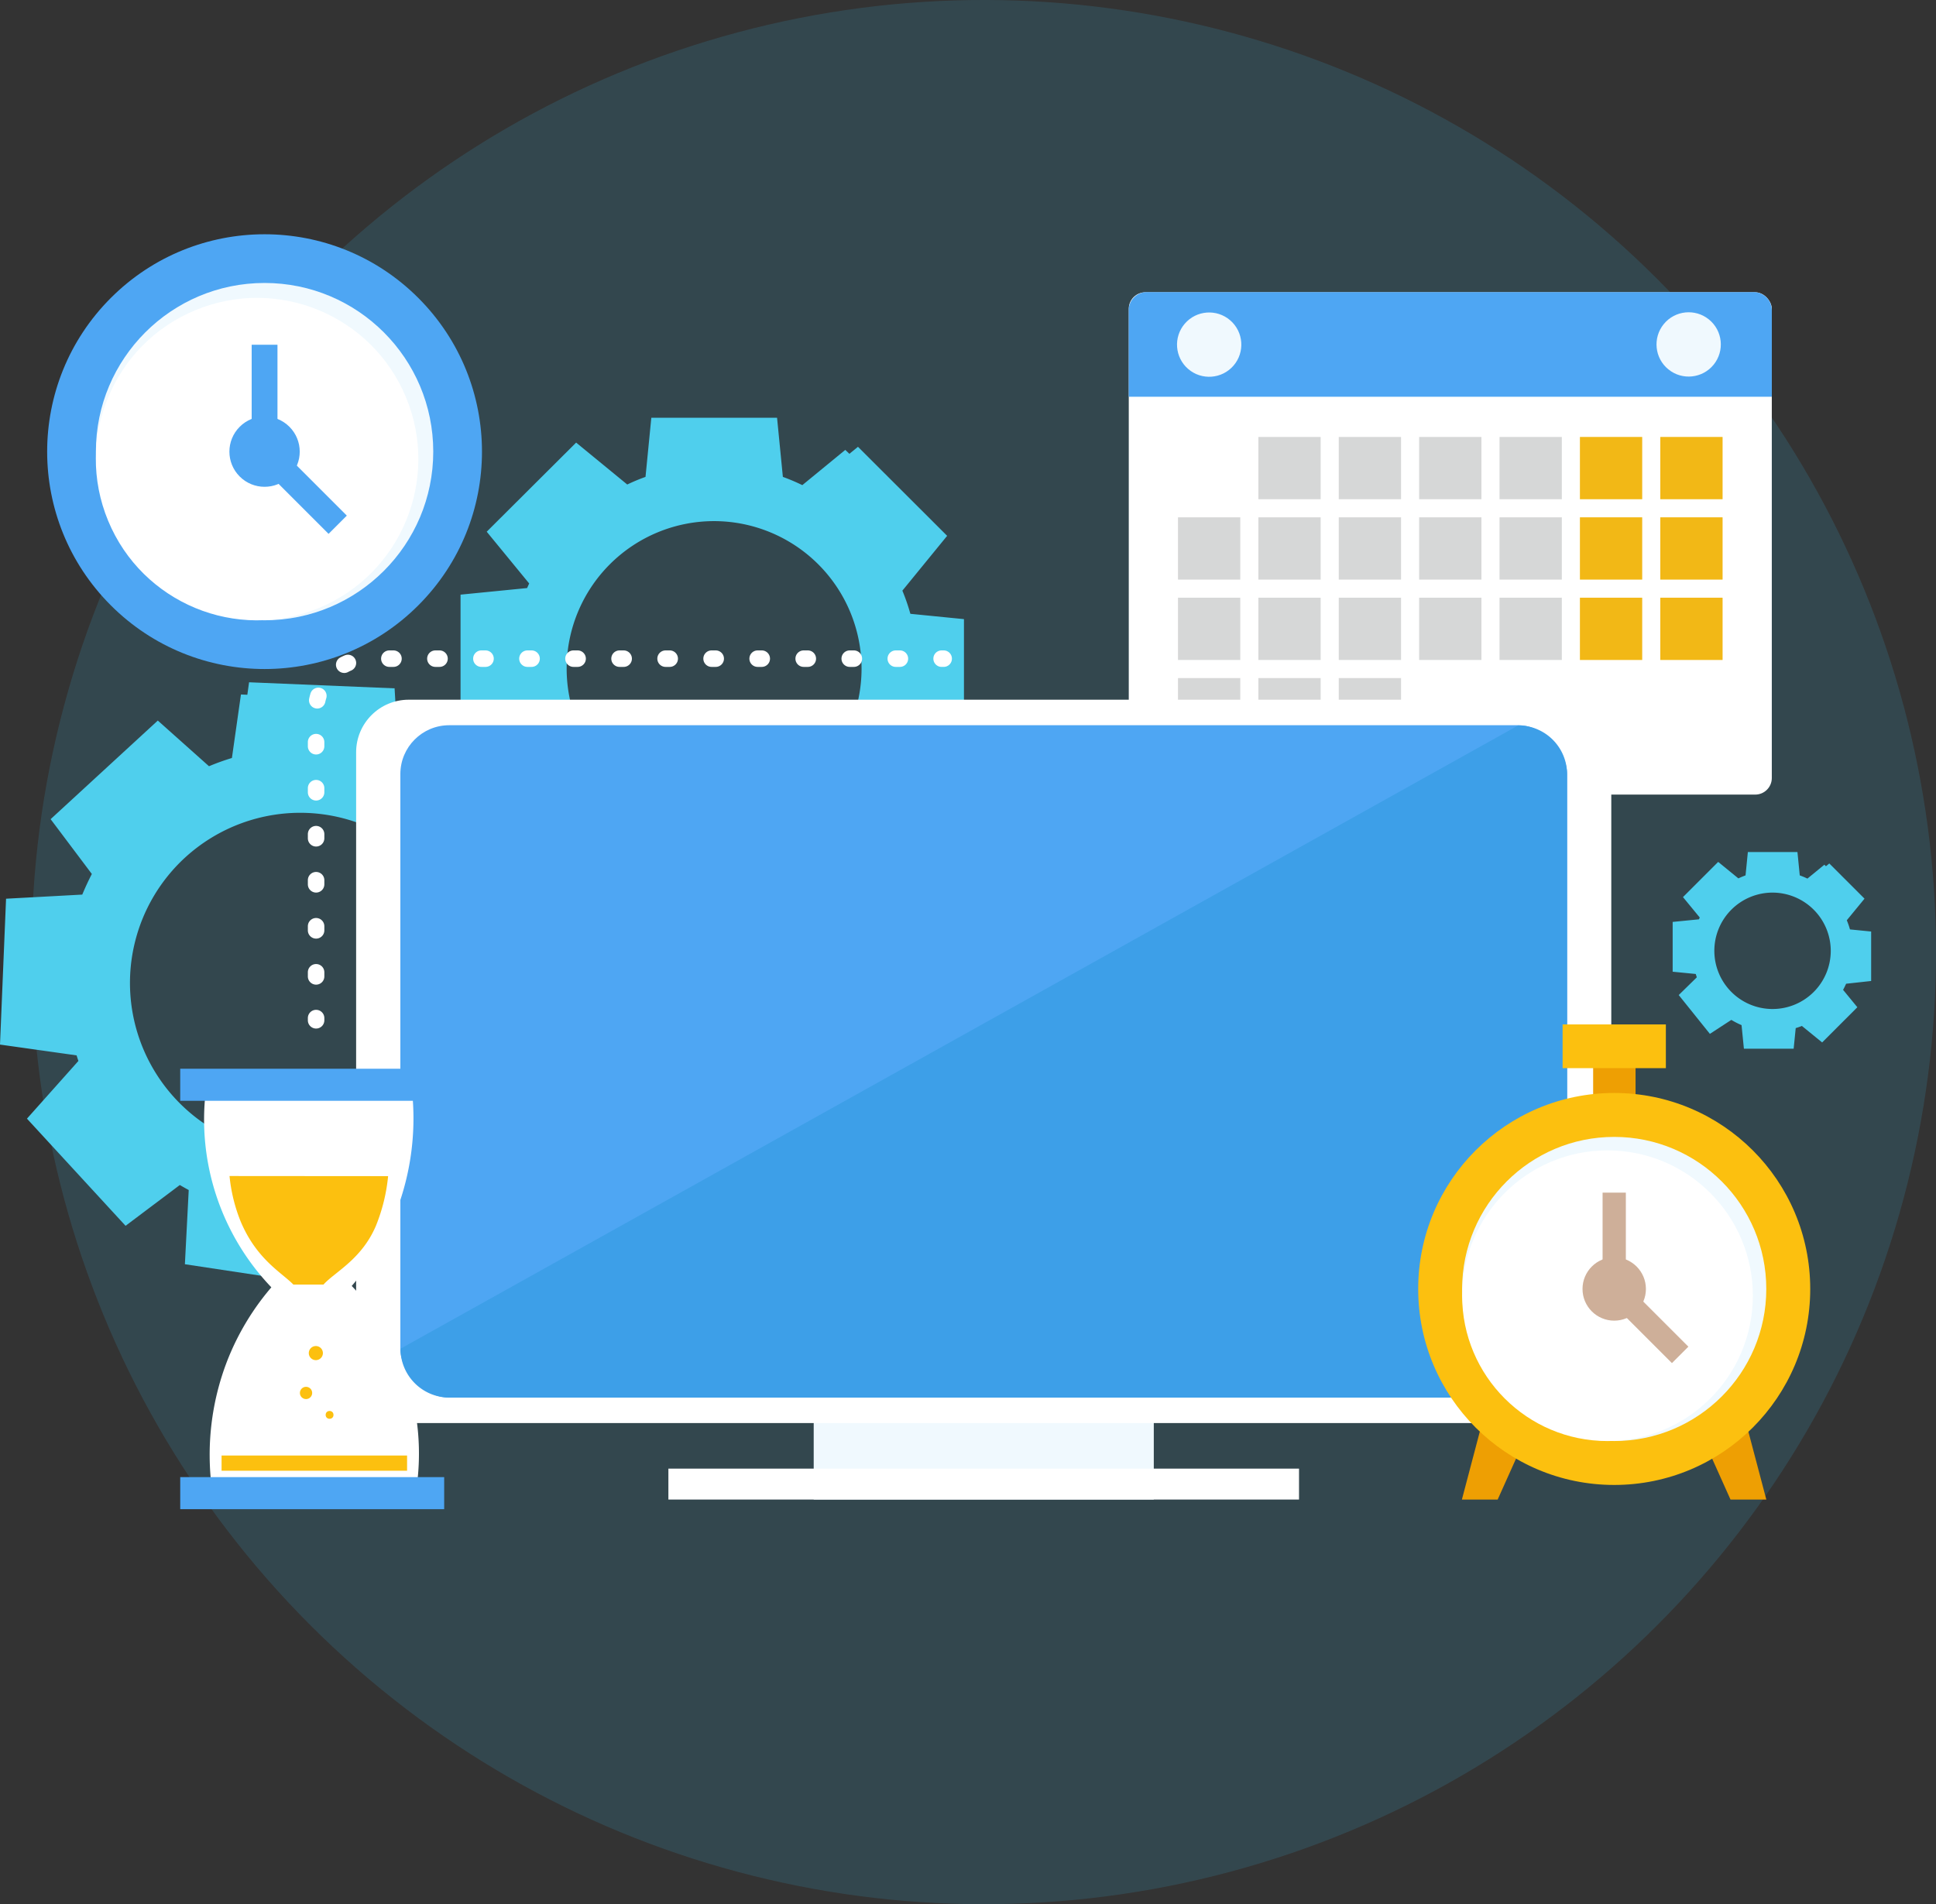 <svg xmlns="http://www.w3.org/2000/svg" viewBox="0 0 469.64 461.98"><rect x="0" y="0" width="469.64" height="461.98" fill="#333333" stroke="none"/><defs><style>.cls-1{fill:#36c0ea;opacity:0.15;}.cls-2{fill:#4fcfed;}.cls-3{fill:#fff;}.cls-4{fill:#4ea6f3;}.cls-5{fill:#d6d7d7;}.cls-6{fill:#f2b816;}.cls-7{fill:#f0f9fe;}.cls-8{fill:#3d9fe8;}.cls-9{fill:#ee9f03;}.cls-10{fill:#fcc00f;}.cls-11{fill:#ceaf99;}</style></defs><g id="Layer_2" data-name="Layer 2"><g id="Ñëîé_3" data-name="Ñëîé 3"><circle class="cls-1" cx="238.65" cy="230.99" r="230.99" transform="translate(-93.43 236.41) rotate(-45)"/><path class="cls-2" d="M453.91,238V226l-5.14-.51a18.77,18.77,0,0,0-.77-2.22l4.3-5.24-8.54-8.54-.82.67-.38-.37-4.11,3.37a19.17,19.17,0,0,0-1.86-.78l-.56-5.66H424l-.56,5.66c-.59.22-1.18.46-1.74.73l-4.9-4-8.54,8.54,4.07,4.95-.2.44-6.37.63v12.08l5.6.55c.08.27.17.54.26.81l-4.39,4.3,7.56,9.42,5.2-3.39a20,20,0,0,0,2.48,1.27l.57,5.72h12.07l.5-5a15.63,15.63,0,0,0,1.5-.52l4.91,4,8.54-8.54-3.46-4.22c.27-.48.51-1,.74-1.48Zm-9.8-7.34A14.12,14.12,0,1,1,430,216.56,14.14,14.14,0,0,1,444.11,230.68Z"/><path class="cls-2" d="M233.84,180.8V150.21l-13-1.29a49,49,0,0,0-1.94-5.62L229.76,130,208.13,108.4l-2.08,1.7-1-.95-10.42,8.55a47.92,47.92,0,0,0-4.72-2l-1.41-14.35H158l-1.41,14.35a45.42,45.42,0,0,0-4.43,1.85l-12.4-10.17L118.07,129l10.3,12.56c-.17.37-.34.74-.5,1.11l-16.15,1.6v30.59l14.19,1.4c.21.69.43,1.37.66,2.05l-11.12,10.9L134.6,213.1l13.17-8.6a48.5,48.5,0,0,0,6.3,3.22l1.43,14.5h30.6l1.25-12.69c1.29-.38,2.56-.82,3.81-1.31l12.43,10.19,21.63-21.63-8.76-10.68c.68-1.22,1.3-2.48,1.88-3.77ZM209,162.2a35.77,35.77,0,1,1-35.77-35.77A35.82,35.82,0,0,1,209,162.2Z"/><path class="cls-2" d="M138.88,206.92l-23.92-26L102.89,190a56.07,56.07,0,0,0-6-3.26L95.72,167l-35.3-1.47L60,168.56l-1.55-.07L56.26,183.9a55.92,55.92,0,0,0-5.56,2L38.28,174.82l-26,23.92,10,13.3c-.85,1.65-1.63,3.33-2.32,5l-18.49,1L0,253.43l18.58,2.62c.14.45.28.9.44,1.35l-12.48,14,23.92,26,13.16-9.9c.71.42,1.44.83,2.16,1.22l-.93,18L79.78,312l4.48-17.61a56.08,56.08,0,0,0,7.87-2.19l12.55,11.2,26-23.92-8.85-11.76q1.2-2,2.22-4.09l18.52-1.06,1.48-35.3L128.25,225c-.37-1.57-.83-3.13-1.34-4.67Zm-35.64,3.59a41.31,41.31,0,1,1-58.37-2.43A41.37,41.37,0,0,1,103.24,210.51Z"/><rect class="cls-3" x="273.82" y="70.91" width="155.99" height="121.87" rx="4.02"/><path class="cls-4" d="M429.81,96.26h-156v-21a4.39,4.39,0,0,1,4.38-4.39H425.42a4.4,4.4,0,0,1,4.39,4.39Z"/><rect class="cls-5" x="305.26" y="106.01" width="15.11" height="15.11"/><rect class="cls-5" x="324.76" y="106.01" width="15.11" height="15.11"/><rect class="cls-5" x="344.26" y="106.01" width="15.11" height="15.11"/><rect class="cls-5" x="363.76" y="106.01" width="15.11" height="15.11"/><rect class="cls-6" x="383.26" y="106.01" width="15.11" height="15.11"/><rect class="cls-6" x="402.76" y="106.01" width="15.11" height="15.11"/><rect class="cls-5" x="285.76" y="125.51" width="15.11" height="15.11"/><rect class="cls-5" x="305.26" y="125.51" width="15.11" height="15.11"/><rect class="cls-5" x="324.76" y="125.51" width="15.11" height="15.11"/><rect class="cls-5" x="344.26" y="125.51" width="15.11" height="15.11"/><rect class="cls-5" x="363.76" y="125.51" width="15.11" height="15.11"/><rect class="cls-6" x="383.26" y="125.51" width="15.11" height="15.11"/><rect class="cls-6" x="402.76" y="125.51" width="15.11" height="15.11"/><rect class="cls-5" x="285.76" y="145.01" width="15.11" height="15.11"/><rect class="cls-5" x="305.26" y="145.01" width="15.11" height="15.11"/><rect class="cls-5" x="324.76" y="145.01" width="15.11" height="15.11"/><rect class="cls-5" x="344.26" y="145.01" width="15.11" height="15.11"/><rect class="cls-5" x="363.76" y="145.01" width="15.11" height="15.11"/><rect class="cls-6" x="383.26" y="145.01" width="15.11" height="15.11"/><rect class="cls-6" x="402.76" y="145.01" width="15.11" height="15.11"/><rect class="cls-5" x="285.76" y="164.51" width="15.11" height="15.11"/><rect class="cls-5" x="305.26" y="164.51" width="15.11" height="15.11"/><rect class="cls-5" x="324.76" y="164.51" width="15.11" height="15.11"/><circle class="cls-7" cx="293.31" cy="83.59" r="7.8" transform="translate(38.48 251.16) rotate(-49.23)"/><circle class="cls-7" cx="409.66" cy="83.59" r="7.8" transform="translate(86.27 348.59) rotate(-50.87)"/><rect class="cls-7" x="197.39" y="318.81" width="82.5" height="45"/><rect class="cls-3" x="162.14" y="356.31" width="152.98" height="7.5"/><circle class="cls-4" cx="64.18" cy="109.57" r="52.74" transform="translate(-58.68 77.48) rotate(-45)"/><circle class="cls-7" cx="64.18" cy="109.57" r="40.92"/><circle class="cls-3" cx="62.37" cy="111.38" r="39.11" transform="translate(-37.88 32.35) rotate(-22.5)"/><circle class="cls-4" cx="64.18" cy="109.57" r="8.53" transform="translate(-58.68 77.48) rotate(-45)"/><rect class="cls-4" x="61.05" y="83.64" width="6.26" height="26.04"/><rect class="cls-4" x="69.59" y="105.08" width="6.26" height="26.04" transform="translate(207.64 150.19) rotate(135)"/><rect class="cls-3" x="86.39" y="169.76" width="304.48" height="175.49" rx="12.75"/><path class="cls-3" d="M76.68,249.54a2,2,0,0,1-2-2V247a2,2,0,0,1,4,0v.5A2,2,0,0,1,76.68,249.54Z"/><path class="cls-3" d="M76.68,238.89a2,2,0,0,1-2-2v-1a2,2,0,0,1,4,0v1A2,2,0,0,1,76.68,238.89Zm0-11.17a2,2,0,0,1-2-2v-1a2,2,0,1,1,4,0v1A2,2,0,0,1,76.68,227.72Zm0-11.17a2,2,0,0,1-2-2v-1a2,2,0,0,1,4,0v1A2,2,0,0,1,76.68,216.55Zm0-11.17a2,2,0,0,1-2-2v-1a2,2,0,0,1,4,0v1A2,2,0,0,1,76.68,205.38Zm0-11.16a2,2,0,0,1-2-2v-1a2,2,0,0,1,4,0v1A2,2,0,0,1,76.68,194.22Zm0-11.17a2,2,0,0,1-2-2v-1a2,2,0,0,1,4,0v1A2,2,0,0,1,76.68,183.05ZM77,171.9a2,2,0,0,1-2-2.41c.08-.39.18-.77.29-1.14a2,2,0,1,1,3.83,1.14c-.08.27-.15.54-.21.82A2,2,0,0,1,77,171.9Zm6.51-8.63a2,2,0,0,1-.94-3.77c.35-.18.7-.35,1.06-.5a2,2,0,0,1,1.59,3.67c-.27.11-.52.24-.78.37A1.91,1.91,0,0,1,83.47,163.27Zm134.79-1.47h-1a2,2,0,0,1,0-4h1a2,2,0,0,1,0,4Zm-11.17,0h-1a2,2,0,0,1,0-4h1a2,2,0,0,1,0,4Zm-11.17,0h-1a2,2,0,0,1,0-4h1a2,2,0,1,1,0,4Zm-11.17,0h-1a2,2,0,0,1,0-4h1a2,2,0,0,1,0,4Zm-11.17,0h-1a2,2,0,0,1,0-4h1a2,2,0,0,1,0,4Zm-11.16,0h-1a2,2,0,0,1,0-4h1a2,2,0,1,1,0,4Zm-11.17,0h-1a2,2,0,1,1,0-4h1a2,2,0,0,1,0,4Zm-11.17,0h-1a2,2,0,0,1,0-4h1a2,2,0,0,1,0,4Zm-11.17,0h-1a2,2,0,0,1,0-4h1a2,2,0,1,1,0,4Zm-11.17,0h-1a2,2,0,0,1,0-4h1a2,2,0,1,1,0,4Zm-11.16,0h-1a2,2,0,0,1,0-4h1a2,2,0,0,1,0,4Zm-11.17,0h-1a2,2,0,1,1,0-4h1a2,2,0,0,1,0,4Z"/><path class="cls-3" d="M228.92,161.8h-.5a2,2,0,0,1,0-4h.5a2,2,0,1,1,0,4Z"/><rect class="cls-4" x="97.12" y="175.95" width="283.03" height="163.12" rx="11.85"/><path class="cls-8" d="M368.3,339.07H109a11.86,11.86,0,0,1-11.85-11.85L368.3,176a11.85,11.85,0,0,1,11.85,11.85V327.22A11.86,11.86,0,0,1,368.3,339.07Z"/><polygon class="cls-9" points="423.22 343.91 428.48 363.81 419.79 363.81 413.42 349.61 423.22 343.91"/><polygon class="cls-9" points="359.88 343.91 354.63 363.81 363.31 363.81 369.68 349.61 359.88 343.91"/><rect class="cls-9" x="386.47" y="253.84" width="10.29" height="16.08"/><circle class="cls-10" cx="391.58" cy="312.72" r="47.55"/><circle class="cls-7" cx="391.58" cy="312.72" r="36.89"/><circle class="cls-3" cx="389.95" cy="314.36" r="35.26"/><circle class="cls-11" cx="391.58" cy="312.72" r="7.69"/><rect class="cls-11" x="388.76" y="289.35" width="5.64" height="23.48"/><rect class="cls-11" x="396.45" y="308.68" width="5.64" height="23.48" transform="translate(-109.62 376.17) rotate(-45)"/><rect class="cls-10" x="379.06" y="248.54" width="25.05" height="10.61"/><path class="cls-3" d="M84.75,312.65H66.14a58.88,58.88,0,0,1-16-49.61H99.75a63.13,63.13,0,0,1-3.67,31A62.22,62.22,0,0,1,84.75,312.65Z"/><path class="cls-3" d="M66.41,311.65H85a58.88,58.88,0,0,1,16,49.61H51.41a63.13,63.13,0,0,1,3.67-31A62.22,62.22,0,0,1,66.41,311.65Z"/><rect class="cls-4" x="43.72" y="259.29" width="64.03" height="7.78"/><rect class="cls-4" x="43.72" y="358.37" width="64.03" height="7.78"/><path class="cls-10" d="M55.68,285.32a39.64,39.64,0,0,0,2.69,11c3.88,9.25,10,12.45,12.79,15.33h7.32c2.66-3,9.27-6.08,12.73-14.3a43.11,43.11,0,0,0,2.94-12Z"/><rect class="cls-10" x="53.75" y="353.13" width="45" height="3.69"/><path class="cls-10" d="M78.33,328.28a1.71,1.71,0,1,1-1.71-1.71A1.71,1.71,0,0,1,78.33,328.28Z"/><circle class="cls-10" cx="74.24" cy="337.95" r="1.49"/><circle class="cls-10" cx="79.95" cy="343.27" r="0.95"/></g></g></svg>